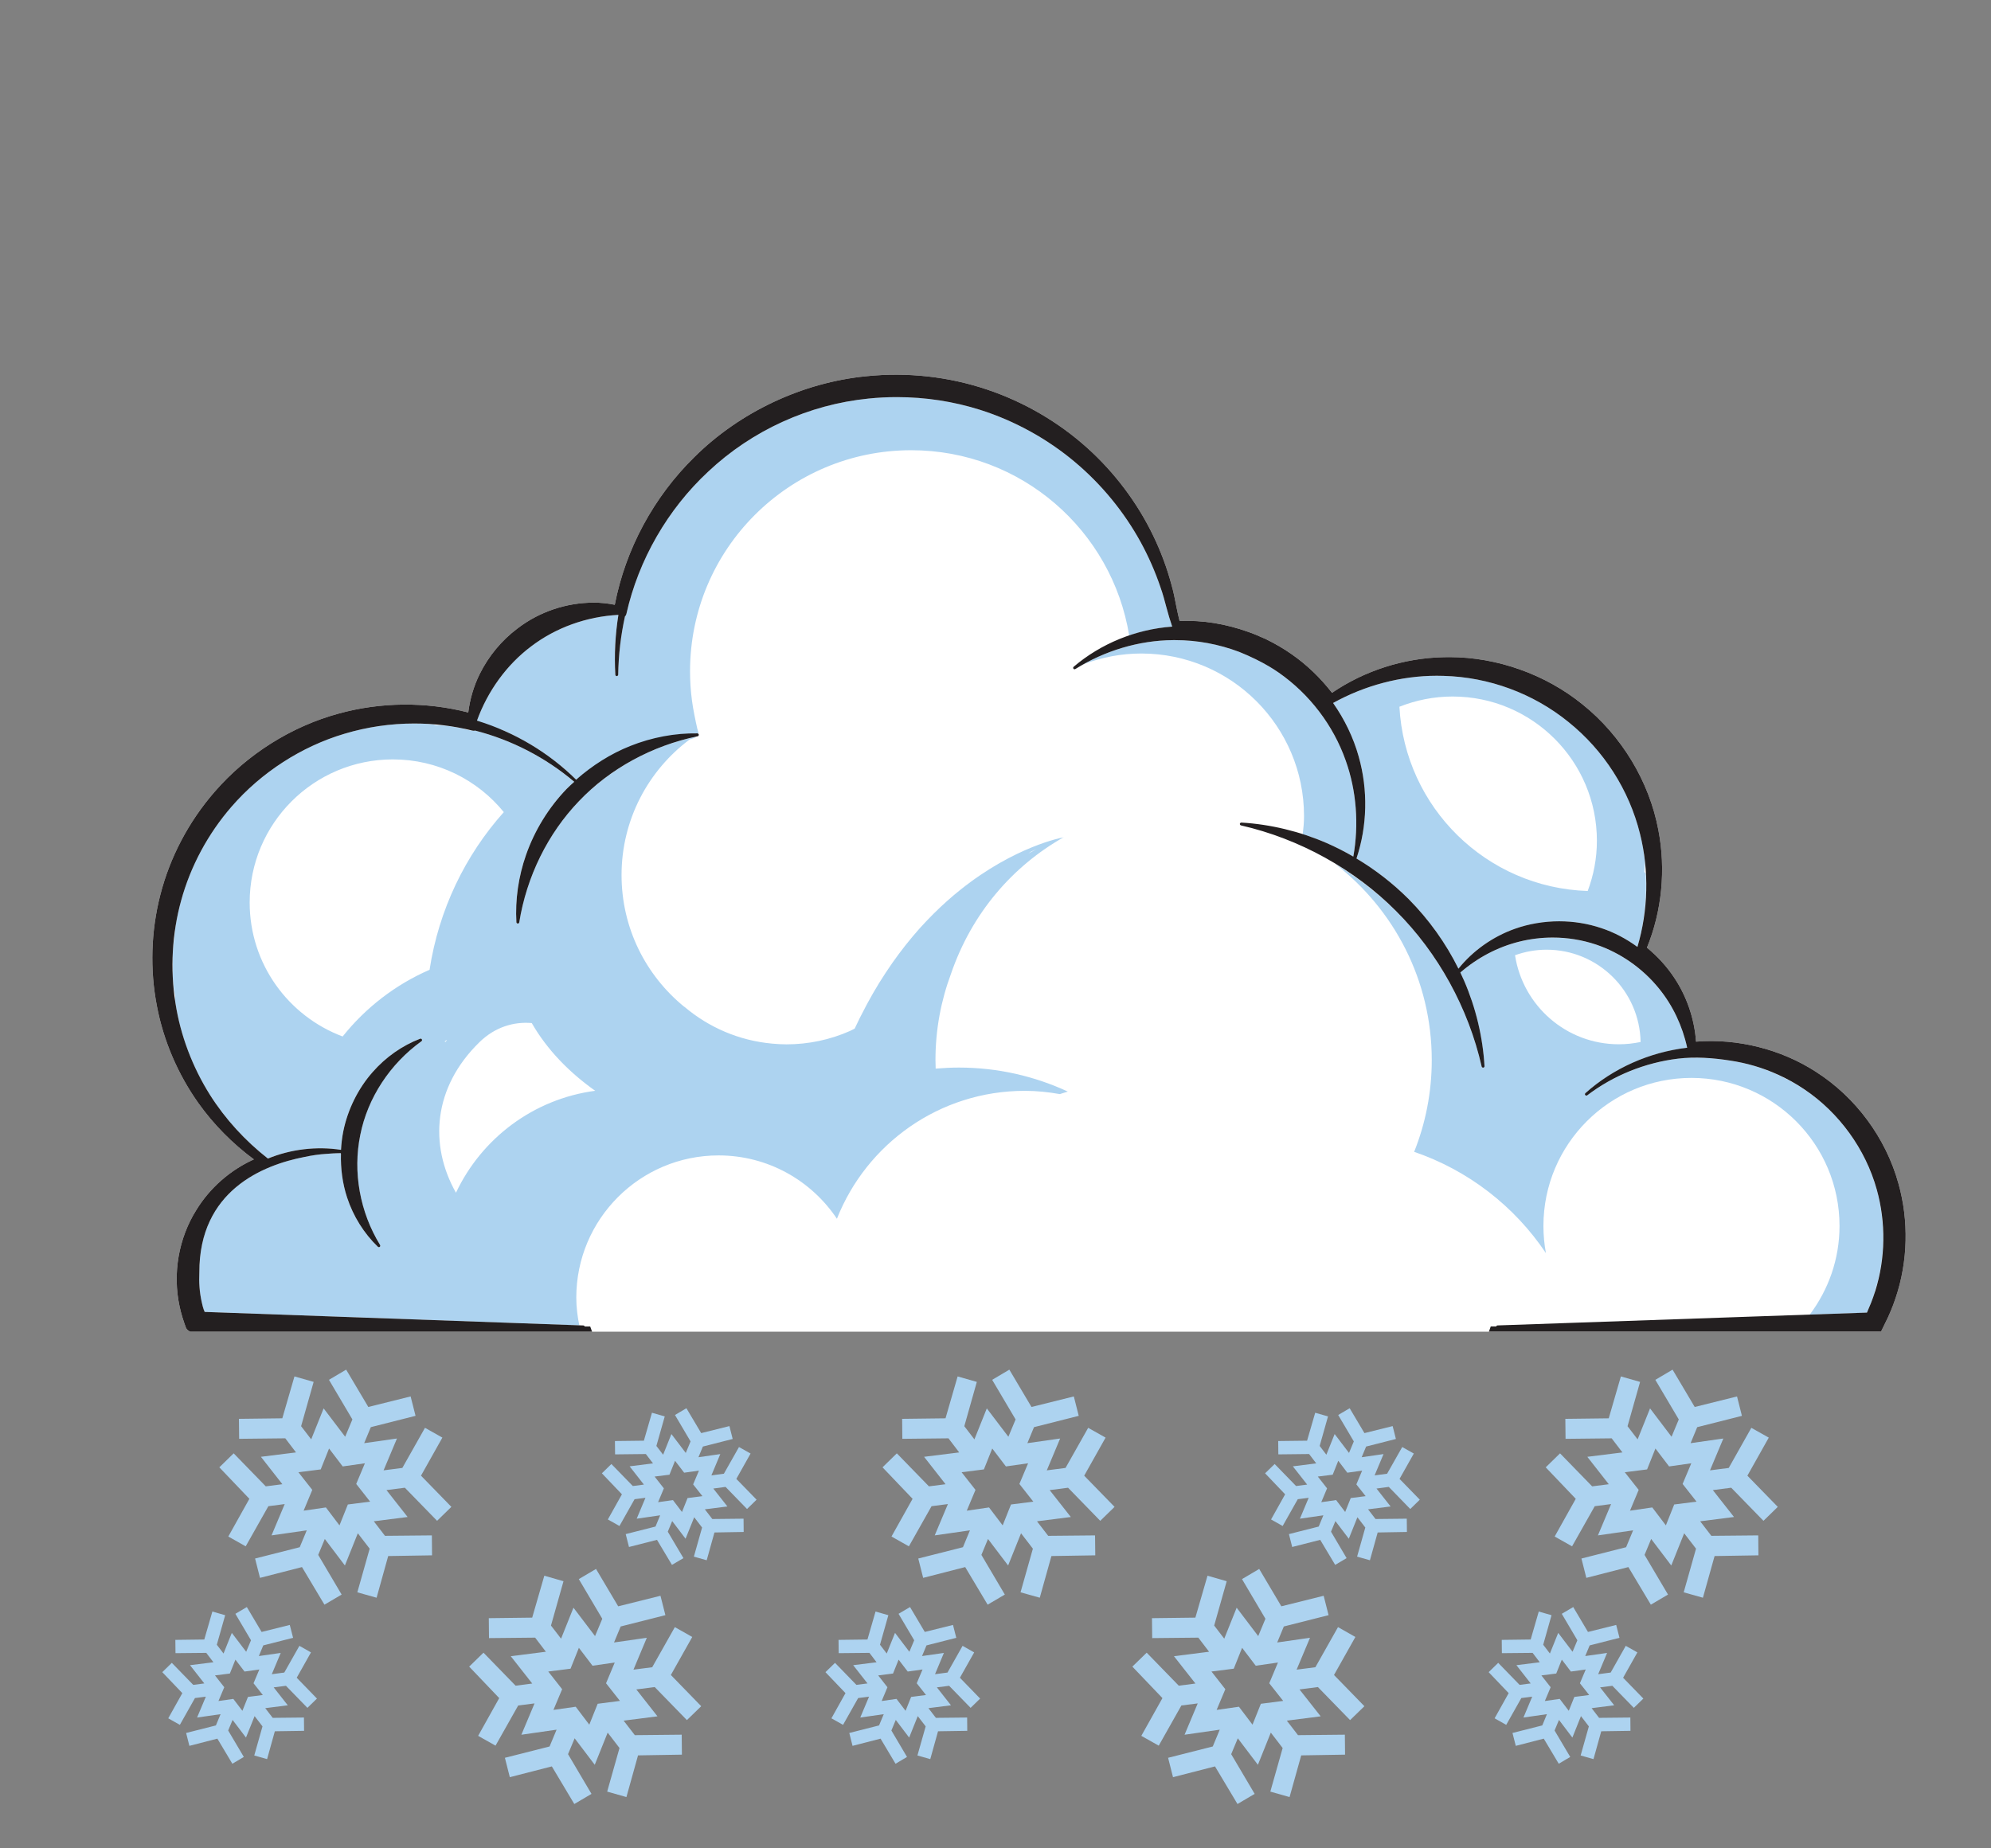 <?xml version="1.0" encoding="utf-8"?>
<!-- Generator: Adobe Illustrator 15.0.2, SVG Export Plug-In . SVG Version: 6.00 Build 0)  -->
<!DOCTYPE svg PUBLIC "-//W3C//DTD SVG 1.1//EN" "http://www.w3.org/Graphics/SVG/1.1/DTD/svg11.dtd">
<svg version="1.1" id="Layer_1" xmlns="http://www.w3.org/2000/svg" xmlns:xlink="http://www.w3.org/1999/xlink" x="0px" y="0px"
	 width="280px" height="260px" viewBox="0 0 280 260" enable-background="new 0 0 280 260" xml:space="preserve">
<rect x="0" y="0" width="280" height="260" fill="#808080" stroke="none"/>
<g>
	<g>
		<g>
			<path fill="#ADD3F0" d="M124.113,206.404l4.227,4.429l-2.967,5.304l2.447,1.381l3.187-5.646l2.299-0.299l-1.854,4.405
				l4.953-0.709l-0.983,2.371l-6.284,1.592l0.688,2.721l5.911-1.518l3.158,5.289l2.416-1.422l-3.294-5.58l0.928-2.24l2.83,3.73
				l1.817-4.531l1.665,2.166l-1.736,6.139l2.705,0.76l1.637-5.862l6.168-0.1L154,215.979l-6.59,0.062l-1.574-2.045l4.756-0.604
				l-2.975-3.783l2.588-0.334l4.527,4.654l2.014-1.963l-3.854-3.957l-0.418-0.43l3.008-5.355l-2.447-1.377l-3.186,5.643l-2.634,0.34
				l1.877-4.48l-4.608,0.656l0.932-2.252l6.291-1.592l-0.691-2.729l-5.953,1.482l-3.115-5.251l-2.415,1.433l3.295,5.572
				l-1.016,2.434l-3.033-3.989l-1.744,4.356l-1.42-1.851l1.76-6.231l-2.7-0.769l-1.703,5.892l-6.101,0.074l0.028,2.811l6.487-0.071
				l1.511,1.983l-4.939,0.617l3.021,3.857l-2.34,0.298l-4.513-4.642L124.113,206.404z M137.186,209.577l-1.953-2.483l3.134-0.396
				l1.175-2.941l1.923,2.521l3.121-0.444l-1.225,2.908l1.957,2.489l-3.137,0.4l-1.173,2.938l-1.916-2.522l-3.131,0.456
				L137.186,209.577z"/>
			<path fill="#ADD3F0" d="M116.086,235.217l2.818,2.95l-1.979,3.542l1.635,0.92l2.125-3.77l1.532-0.195l-1.236,2.936l3.303-0.473
				l-0.658,1.582l-4.188,1.062l0.457,1.813l3.941-1.015l2.105,3.531l1.615-0.957l-2.198-3.719l0.618-1.488l1.881,2.484l1.211-3.021
				l1.112,1.445l-1.159,4.092l1.806,0.513l1.091-3.916l4.11-0.063l-0.016-1.871l-4.395,0.045l-1.05-1.363l3.17-0.404l-1.98-2.521
				l1.722-0.222l3.021,3.103l1.34-1.305l-2.567-2.644L134.997,236l2.004-3.562l-1.63-0.924l-2.121,3.758l-1.757,0.233l1.251-2.993
				l-3.074,0.439l0.624-1.498l4.191-1.067l-0.462-1.812l-3.966,0.986l-2.077-3.502l-1.615,0.951l2.201,3.723l-0.678,1.617
				l-2.019-2.656l-1.166,2.902l-0.947-1.236l1.176-4.154l-1.801-0.516l-1.139,3.935l-4.066,0.052l0.021,1.869l4.323-0.042
				l1.006,1.322l-3.29,0.409l2.013,2.568l-1.56,0.203l-3.007-3.098L116.086,235.217z M124.804,237.337l-1.3-1.662l2.086-0.265
				l0.784-1.954l1.282,1.675l2.083-0.291l-0.816,1.939l1.305,1.652l-2.093,0.27l-0.782,1.953l-1.275-1.676l-2.087,0.299
				L124.804,237.337z"/>
		</g>
		<g>
			<path fill="#ADD3F0" d="M217.379,206.404l4.225,4.429l-2.965,5.304l2.445,1.381l3.189-5.646l2.299-0.299l-1.852,4.405l4.95-0.709
				l-0.985,2.371l-6.283,1.592l0.688,2.721l5.912-1.518l3.16,5.289l2.414-1.422l-3.298-5.58l0.931-2.24l2.826,3.73l1.815-4.531
				l1.666,2.166l-1.733,6.139l2.702,0.76l1.642-5.862l6.164-0.1l-0.026-2.806l-6.595,0.062l-1.571-2.045l4.758-0.604l-2.976-3.783
				l2.586-0.334L248,213.93l2.014-1.963l-3.854-3.957l-0.42-0.43l3.008-5.355l-2.451-1.377l-3.18,5.643l-2.637,0.34l1.879-4.48
				l-4.607,0.656l0.93-2.252l6.289-1.592l-0.688-2.729l-5.949,1.482l-3.115-5.251l-2.424,1.433l3.297,5.572l-1.016,2.434
				l-3.025-3.989l-1.748,4.356l-1.418-1.851l1.765-6.231l-2.701-0.769l-1.707,5.892l-6.104,0.074l0.03,2.811l6.487-0.071
				l1.513,1.983l-4.938,0.617l3.02,3.857l-2.34,0.298l-4.516-4.642L217.379,206.404z M230.453,209.577l-1.955-2.483l3.137-0.396
				l1.174-2.941l1.922,2.521l3.123-0.444l-1.223,2.908l1.957,2.489l-3.141,0.4l-1.17,2.938l-1.914-2.522l-3.133,0.456
				L230.453,209.577z"/>
			<path fill="#ADD3F0" d="M209.355,235.217l2.815,2.95l-1.978,3.542l1.632,0.92l2.125-3.77l1.53-0.195l-1.233,2.936l3.301-0.473
				l-0.651,1.582l-4.191,1.062l0.463,1.813l3.936-1.015l2.107,3.531l1.615-0.957l-2.201-3.719l0.619-1.488l1.883,2.484l1.209-3.021
				l1.109,1.445l-1.154,4.092l1.807,0.513l1.09-3.916l4.111-0.063l-0.018-1.871l-4.396,0.045l-1.049-1.363l3.174-0.404l-1.983-2.521
				l1.723-0.222l3.02,3.103l1.34-1.305l-2.569-2.644L228.264,236l2.006-3.562l-1.635-0.924l-2.121,3.758l-1.758,0.233l1.254-2.993
				l-3.074,0.439l0.623-1.498l4.193-1.067l-0.463-1.812l-3.967,0.986l-2.076-3.502l-1.609,0.951l2.193,3.723l-0.676,1.617
				l-2.018-2.656l-1.169,2.902l-0.942-1.236l1.17-4.154l-1.795-0.516l-1.137,3.935l-4.068,0.052l0.018,1.869l4.324-0.042
				l1.006,1.322l-3.287,0.409l2.012,2.568l-1.561,0.203l-3.01-3.098L209.355,235.217z M218.072,237.337l-1.303-1.662l2.09-0.265
				l0.783-1.954l1.278,1.675l2.086-0.291l-0.819,1.939l1.305,1.652l-2.088,0.27l-0.781,1.953l-1.281-1.676l-2.086,0.299
				L218.072,237.337z"/>
		</g>
		<g>
			<path fill="#ADD3F0" d="M177.912,207.245l2.82,2.954l-1.979,3.537l1.631,0.921l2.125-3.769l1.535-0.197l-1.235,2.94l3.299-0.478
				l-0.654,1.582l-4.189,1.062l0.459,1.812l3.941-1.004l2.105,3.521l1.608-0.949l-2.194-3.72l0.618-1.492l1.884,2.483l1.211-3.022
				l1.11,1.445l-1.155,4.095l1.805,0.51l1.088-3.908l4.115-0.071l-0.021-1.87l-4.396,0.047l-1.049-1.363l3.17-0.401l-1.983-2.521
				l1.728-0.232l3.021,3.111l1.34-1.312l-2.571-2.641l-0.277-0.283l2.008-3.568l-1.631-0.915l-2.127,3.754l-1.758,0.236l1.256-2.999
				l-3.074,0.443l0.625-1.502l4.188-1.066l-0.457-1.812l-3.967,0.987l-2.078-3.499l-1.613,0.95l2.197,3.719l-0.676,1.62
				l-2.021-2.658l-1.164,2.907l-0.942-1.235l1.174-4.154l-1.803-0.514l-1.14,3.93l-4.062,0.049l0.019,1.876l4.328-0.048l1.002,1.316
				l-3.291,0.415l2.016,2.567l-1.559,0.203l-3.013-3.096L177.912,207.245z M186.629,209.363l-1.301-1.661l2.092-0.259l0.785-1.961
				l1.275,1.677l2.082-0.292l-0.812,1.939l1.305,1.652l-2.096,0.27l-0.783,1.959l-1.273-1.677l-2.088,0.298L186.629,209.363z"/>
			<path fill="#ADD3F0" d="M159.248,234.438l4.23,4.429l-2.972,5.309l2.451,1.38l3.185-5.652l2.297-0.291l-1.851,4.408l4.949-0.713
				l-0.981,2.364l-6.283,1.593l0.69,2.725l5.906-1.516l3.162,5.291l2.416-1.425l-3.3-5.588l0.931-2.231l2.825,3.727l1.816-4.527
				l1.666,2.166l-1.734,6.133l2.705,0.767l1.638-5.863l6.166-0.103l-0.027-2.809l-6.592,0.066l-1.571-2.039l4.76-0.609l-2.978-3.783
				l2.588-0.334l4.527,4.65l2.014-1.955l-3.854-3.961l-0.422-0.431l3.008-5.349l-2.444-1.385l-3.183,5.643l-2.639,0.34l1.883-4.484
				l-4.612,0.661l0.932-2.252l6.293-1.591l-0.692-2.727l-5.949,1.483l-3.115-5.256l-2.42,1.427l3.297,5.581l-1.016,2.437
				l-3.031-3.994l-1.746,4.356l-1.416-1.845l1.762-6.237l-2.701-0.774l-1.705,5.896l-6.104,0.076l0.031,2.804l6.487-0.065
				l1.511,1.983l-4.937,0.628l3.021,3.844l-2.341,0.306l-4.516-4.646L159.248,234.438z M172.322,237.616l-1.951-2.489l3.135-0.396
				l1.174-2.938l1.918,2.518l3.125-0.449l-1.223,2.918l1.957,2.48l-3.137,0.404l-1.176,2.938l-1.912-2.521l-3.135,0.446
				L172.322,237.616z"/>
		</g>
		<g>
			<path fill="#ADD3F0" d="M30.845,206.404l4.226,4.429l-2.963,5.304l2.445,1.381l3.189-5.646l2.297-0.299l-1.852,4.405l4.952-0.709
				l-0.986,2.371l-6.279,1.592l0.688,2.721l5.907-1.518l3.159,5.289l2.417-1.422l-3.295-5.58l0.929-2.24l2.824,3.73l1.818-4.531
				l1.667,2.166l-1.735,6.139l2.708,0.76l1.632-5.862l6.167-0.1l-0.026-2.806l-6.593,0.062l-1.573-2.045l4.757-0.604l-2.975-3.783
				l2.585-0.334l4.533,4.654l2.01-1.963l-3.852-3.957l-0.42-0.43l3.007-5.355l-2.445-1.377l-3.185,5.643l-2.638,0.34l1.882-4.48
				l-4.611,0.656l0.933-2.252l6.291-1.592l-0.693-2.729l-5.95,1.482l-3.116-5.251l-2.417,1.433l3.295,5.572l-1.016,2.434
				l-3.03-3.989l-1.747,4.356l-1.42-1.851l1.764-6.231l-2.699-0.769l-1.708,5.892l-6.102,0.074l0.031,2.811l6.489-0.071l1.508,1.983
				l-4.936,0.617l3.019,3.857l-2.338,0.298l-4.513-4.642L30.845,206.404z M43.917,209.577l-1.952-2.483l3.138-0.396l1.174-2.941
				l1.919,2.521l3.122-0.444l-1.222,2.908l1.957,2.489l-3.134,0.4l-1.177,2.938l-1.911-2.522l-3.132,0.456L43.917,209.577z"/>
			<path fill="#ADD3F0" d="M22.822,235.217l2.82,2.95l-1.98,3.542l1.632,0.92l2.125-3.77l1.531-0.195l-1.234,2.936l3.304-0.473
				l-0.656,1.582l-4.189,1.062l0.459,1.813l3.936-1.015l2.108,3.531l1.612-0.957l-2.2-3.719l0.619-1.488l1.884,2.484l1.213-3.021
				l1.11,1.445l-1.158,4.092l1.804,0.513l1.09-3.916l4.112-0.063l-0.019-1.871l-4.393,0.045l-1.05-1.363l3.171-0.404l-1.983-2.521
				l1.724-0.222l3.019,3.103l1.341-1.305l-2.566-2.644L41.729,236l2.004-3.562l-1.628-0.924l-2.125,3.758l-1.757,0.233l1.255-2.993
				l-3.077,0.439l0.622-1.498l4.194-1.067l-0.464-1.812l-3.963,0.986l-2.077-3.502l-1.612,0.951l2.198,3.723l-0.679,1.617
				l-2.02-2.656l-1.164,2.902l-0.946-1.236l1.176-4.154l-1.799-0.516l-1.138,3.935l-4.07,0.052l0.021,1.869l4.326-0.042l1.008,1.322
				l-3.293,0.409l2.014,2.568l-1.559,0.203l-3.012-3.098L22.822,235.217z M31.539,237.337l-1.304-1.662l2.092-0.265l0.782-1.954
				l1.281,1.675l2.082-0.291l-0.817,1.939l1.306,1.652l-2.089,0.27l-0.783,1.953l-1.278-1.676l-2.088,0.299L31.539,237.337z"/>
		</g>
		<g>
			<path fill="#ADD3F0" d="M84.645,207.245l2.818,2.954l-1.978,3.537l1.632,0.921l2.125-3.769l1.531-0.197l-1.232,2.94l3.301-0.478
				l-0.656,1.582l-4.191,1.062l0.461,1.812l3.939-1.004l2.105,3.521l1.613-0.949l-2.201-3.72l0.619-1.492l1.883,2.483l1.215-3.022
				l1.109,1.445l-1.156,4.095l1.803,0.51l1.09-3.908l4.112-0.071l-0.018-1.87l-4.394,0.047l-1.051-1.363l3.174-0.401l-1.983-2.521
				l1.722-0.232l3.021,3.111l1.342-1.312l-2.568-2.641l-0.279-0.283l2.004-3.568l-1.631-0.915l-2.124,3.754l-1.757,0.236
				l1.254-2.999l-3.072,0.443l0.62-1.502l4.192-1.066l-0.457-1.812l-3.97,0.987l-2.079-3.499l-1.609,0.95l2.193,3.719l-0.674,1.62
				l-2.02-2.658l-1.164,2.907l-0.948-1.235l1.176-4.154l-1.8-0.514l-1.136,3.93l-4.07,0.049l0.021,1.876l4.328-0.048l1.005,1.316
				l-3.29,0.415l2.01,2.567l-1.558,0.203l-3.013-3.096L84.645,207.245z M93.361,209.363l-1.303-1.661l2.091-0.259l0.784-1.961
				l1.28,1.677l2.082-0.292l-0.817,1.939l1.308,1.652l-2.094,0.27l-0.783,1.959l-1.273-1.677l-2.088,0.298L93.361,209.363z"/>
			<path fill="#ADD3F0" d="M65.982,234.438l4.225,4.429l-2.965,5.309l2.446,1.38l3.188-5.652l2.298-0.291l-1.853,4.408l4.953-0.713
				l-0.985,2.364l-6.283,1.593l0.689,2.725l5.911-1.516l3.159,5.291l2.418-1.425l-3.3-5.588l0.93-2.231l2.827,3.727l1.817-4.527
				l1.663,2.166l-1.732,6.133l2.706,0.767l1.633-5.863l6.17-0.103l-0.027-2.809l-6.594,0.066l-1.574-2.039l4.76-0.609l-2.975-3.783
				l2.586-0.334l4.527,4.65l2.014-1.955l-3.85-3.961l-0.421-0.431l3.01-5.349l-2.448-1.385l-3.184,5.643l-2.636,0.34l1.879-4.484
				l-4.612,0.661l0.936-2.252l6.288-1.591l-0.692-2.727l-5.946,1.483l-3.118-5.256l-2.421,1.427l3.302,5.581l-1.018,2.437
				l-3.035-3.994l-1.744,4.356l-1.419-1.845l1.761-6.237l-2.697-0.774l-1.705,5.896l-6.103,0.076l0.028,2.804l6.488-0.065
				l1.511,1.983l-4.937,0.628l3.019,3.844l-2.339,0.306l-4.517-4.646L65.982,234.438z M79.055,237.616l-1.952-2.489l3.132-0.396
				l1.175-2.938l1.918,2.518l3.125-0.449l-1.223,2.918l1.956,2.48l-3.134,0.404l-1.178,2.938l-1.912-2.521l-3.13,0.446
				L79.055,237.616z"/>
		</g>
		<g>
			<g>
				<path fill="#FFFFFF" d="M182.432,118.095c0.215,0.107,0.437,0.203,0.646,0.316c0.004-0.033,0.01-0.078,0.016-0.119
					C182.873,118.226,182.658,118.157,182.432,118.095z"/>
			</g>
			<g>
				<path fill="#FFFFFF" d="M165.408,114.425c4.922,0,9.652,0.82,14.072,2.305c-4.027-1.619-8.416-2.521-13.021-2.521
					c-1.945,0-3.846,0.166-5.697,0.471C162.285,114.521,163.836,114.425,165.408,114.425z"/>
			</g>
			<path fill="#FFFFFF" d="M266.979,166.466c-1.776-6.405-6.01-12.127-11.602-15.7c-4.883-3.166-10.998-4.714-16.859-4.242
				c-0.219-3.172-1.291-6.338-3.063-8.988c-1.033-1.564-2.326-2.986-3.84-4.232c2.104-5.154,2.678-11.01,1.606-16.549
				c-1.279-6.826-5.17-13.271-10.67-17.672c-5.201-4.227-12.025-6.65-18.715-6.65c-0.283,0-0.561,0-0.832,0.012
				c-5.562,0.119-11.102,1.891-15.678,5.012c-1.648-2.129-3.559-3.953-5.676-5.432c-1.103-0.775-2.301-1.473-3.67-2.146
				c-0.105-0.051-0.207-0.09-0.312-0.131l-0.182-0.078c-0.453-0.205-0.912-0.402-1.381-0.584c-0.183-0.068-0.369-0.137-0.545-0.197
				c-3.166-1.133-6.457-1.689-9.668-1.525c-0.158-0.611-0.304-1.285-0.459-2.061c-0.193-1.014-0.396-2.057-0.697-3.094
				c-0.629-2.344-1.488-4.648-2.555-6.854c-2.213-4.604-5.408-8.863-9.242-12.318c-4.051-3.658-8.939-6.508-14.126-8.242
				c-5.408-1.822-11.242-2.469-16.992-1.873c-8.973,0.883-17.779,5.029-24.168,11.373c-5.732,5.619-9.691,12.971-11.195,20.775
				c-0.994-0.199-1.963-0.301-2.949-0.301c-3.867,0-7.68,1.291-10.727,3.631c-2.232,1.672-4.076,3.896-5.328,6.43
				c-0.82,1.658-1.367,3.512-1.602,5.391c-5.947-1.533-12.307-1.473-18.197,0.148c-6.684,1.818-12.891,5.727-17.467,11.006
				c-3.648,4.191-6.293,9.215-7.646,14.527c-1.309,5.092-1.473,10.508-0.465,15.666c0.924,4.832,2.934,9.521,5.807,13.578
				c2.141,3.015,4.83,5.736,7.826,7.941c-3.336,1.506-6.184,4.004-8.088,7.102c-2.51,3.994-3.369,8.955-2.361,13.595
				c0.109,0.51,0.229,0.975,0.359,1.397l0.043,0.148c0.051,0.176,0.102,0.34,0.24,0.736l0.24,0.68
				c0.035,0.078,0.137,0.316,0.439,0.486l0.168,0.092h29.838h26.678h126.121h2.34h52.804l0.987-2.029l0.39-0.895
				c0.223-0.543,0.479-1.189,0.692-1.857C268.322,177.415,268.455,171.698,266.979,166.466z"/>
			<g>
				<path fill="#ADD3F0" d="M231.443,122.909c-0.062-0.092-0.125-0.182-0.205-0.256c0.055-0.48,0.082-0.963,0.102-1.443
					c-0.027-0.277-0.078-0.549-0.117-0.822c-0.053-0.379-0.098-0.77-0.166-1.148c-0.113-0.652-0.254-1.303-0.416-1.943
					c-1.52-6.162-5.1-11.758-10.084-15.752c-4.936-4.004-11.166-6.305-17.545-6.469c-0.326-0.012-0.643-0.016-0.963-0.016
					c-5.01,0-10.133,1.359-14.57,3.828c1.613,2.305,2.857,4.871,3.601,7.539c1.334,4.707,1.209,9.771-0.312,14.336
					c2.646,1.58,5.123,3.5,7.311,5.686c2.854,2.867,5.262,6.23,7.029,9.811c2.039-2.531,4.83-4.514,7.961-5.619
					c1.936-0.686,4.08-1.047,6.199-1.047c2.039,0,4.037,0.322,5.94,0.963c1.801,0.601,3.519,1.512,5.067,2.646
					c0.232-0.775,0.423-1.568,0.586-2.367c0.029-0.137,0.056-0.271,0.082-0.408C231.414,127.95,231.578,125.423,231.443,122.909z
					 M223.283,125.333c-14.242-0.459-25.717-11.752-26.479-25.918c2.315-0.918,4.84-1.439,7.481-1.439
					c11.205,0,20.291,9.086,20.291,20.289C224.578,120.757,224.107,123.136,223.283,125.333z"/>
				<path fill="#ADD3F0" d="M24.524,139.663c-0.014-0.125-0.025-0.25-0.037-0.379c-0.002,0-0.002-0.007-0.006-0.019
					C24.495,139.402,24.506,139.532,24.524,139.663z"/>
				<path fill="#ADD3F0" d="M183.389,114.798c0,0.873-0.08,1.717-0.182,2.555h0.006c1.145,0.367,2.277,0.77,3.373,1.246
					c1.266,0.555,2.512,1.189,3.73,1.896c0.805-4.502,0.447-9.254-1.062-13.484c-1.744-4.975-5.098-9.369-9.43-12.395
					c-0.441-0.311-0.904-0.6-1.365-0.877c-0.623-0.357-1.248-0.709-1.888-1.014c-0.752-0.375-1.518-0.703-2.305-1.025
					c-2.854-1.076-5.908-1.654-8.973-1.654h-0.344c-4.748,0.033-9.619,1.484-13.723,4.066c0.422-0.266,0.873-0.498,1.312-0.742
					c2.485-0.916,5.16-1.443,7.963-1.443C173.143,91.927,183.389,102.161,183.389,114.798z"/>
				<path fill="#ADD3F0" d="M161.65,88.612c0.106-0.021,0.213-0.045,0.322-0.062c0.948-0.186,1.903-0.334,2.875-0.406
					c-0.304-0.879-0.562-1.768-0.798-2.646c-0.248-0.939-0.506-1.914-0.838-2.848c-0.741-2.203-1.688-4.361-2.81-6.406
					c-2.321-4.232-5.5-8.111-9.211-11.227c-3.885-3.279-8.496-5.816-13.319-7.352c-3.779-1.195-7.729-1.801-11.742-1.801
					c-1.332,0-2.674,0.066-3.99,0.203c-8.369,0.832-16.367,4.469-22.525,10.258c-5.725,5.312-9.82,12.432-11.529,20.045
					c-0.031,0.137-0.098,0.25-0.193,0.328c-0.59,2.668-0.912,5.432-0.957,8.207c0,0.107-0.09,0.199-0.199,0.205
					c-0.113,0-0.197-0.092-0.203-0.193c-0.162-2.82-0.012-5.652,0.43-8.422c-4.457,0.232-8.793,1.783-12.273,4.434
					c-3.432,2.578-6.104,6.271-7.609,10.428c0.029,0.018,0.064,0.029,0.088,0.047c0.707,0.645,2.637,0.922,3.557,1.312
					c1.246,0.545,2.459,1.168,3.631,1.854c2.402,1.404,4.662,3.104,6.633,5.074c1.557-0.703,2.846-2.254,4.463-3.064
					c4.01-2.004,8.021-3.416,12.67-3.393c0.035-0.023,0.072-0.039,0.109-0.068c-0.217-0.674-0.566-2.498-0.582-2.576
					c-0.133-0.664-0.246-1.326-0.336-2c-0.182-1.365-0.271-2.742-0.271-4.117c0-17.18,13.922-31.096,31.1-31.096
					c15.459,0,28.249,11.283,30.658,26.061C159.732,89.071,160.682,88.817,161.65,88.612z"/>
				<path fill="#ADD3F0" d="M134.854,150.171c-1.102,0-2.189,0.058-3.268,0.146c-0.01-0.401-0.029-0.805-0.029-1.207
					c0-4.26,0.775-8.332,2.17-12.092c2.932-8.563,8.662-15.18,15.904-19.274c-0.227,0.086-0.43,0.188-0.65,0.277l0.486-0.215
					c0,0-6.703,1.195-14.429,7.375c-1.232,0.984-2.482,2.096-3.74,3.348c-0.057,0.057-0.113,0.113-0.17,0.17
					c-0.617,0.623-1.238,1.273-1.854,1.959c-0.002,0.012-0.01,0.018-0.016,0.022c-0.58,0.65-1.162,1.348-1.736,2.062
					c-0.088,0.118-0.176,0.227-0.264,0.334c-0.568,0.727-1.129,1.473-1.688,2.266c-0.094,0.132-0.182,0.269-0.277,0.402
					c-0.508,0.729-1,1.483-1.496,2.276c-0.074,0.119-0.146,0.232-0.221,0.353c-0.527,0.854-1.043,1.756-1.547,2.685
					c-0.113,0.211-0.223,0.42-0.336,0.635c-0.514,0.963-1.014,1.955-1.498,3.002c-0.221,0.102-0.434,0.221-0.652,0.324
					c-2.807,1.246-5.861,1.885-8.934,1.885c-0.678,0-1.346-0.039-2.02-0.103c-0.004,0-0.004,0-0.006,0
					c-4.662-0.424-8.91-2.289-12.291-5.147c-0.035-0.023-0.066-0.045-0.098-0.062c-5.363-4.385-8.783-11.033-8.783-18.498
					c0-7.811,3.771-14.732,9.58-19.082c0.453-0.125,0.816-0.256,0.932-0.396c-0.037,0.01-0.074,0.021-0.113,0.033
					c-2.34,0.498-4.611,1.252-6.764,2.242c-0.006,0-0.01,0-0.02,0c-0.719,0.334-1.424,0.686-2.115,1.066
					c-0.064,0.039-0.125,0.078-0.189,0.117c-0.629,0.352-1.25,0.721-1.855,1.111c-0.152,0.096-0.301,0.215-0.453,0.322
					c-0.5,0.334-1.002,0.68-1.479,1.043c-0.277,0.209-0.531,0.441-0.793,0.65c-0.346,0.289-0.695,0.555-1.027,0.855
					c-0.586,0.521-1.15,1.064-1.688,1.631c-4.387,4.561-7.373,10.621-8.408,17.066c-0.018,0.09-0.104,0.164-0.199,0.164
					c-0.113,0-0.197-0.084-0.203-0.188c-0.182-3.154,0.289-6.434,1.365-9.492c1.203-3.432,3.166-6.621,5.68-9.238
					c0.346-0.357,0.723-0.686,1.088-1.025c-3.02-2.561-6.484-4.6-10.172-6.01c-1.23-0.463-2.48-0.865-3.756-1.189
					c-0.127,0.035-0.264,0.029-0.391,0c-0.439-0.006-0.943-0.186-1.398-0.305c-0.006-0.006-0.016-0.006-0.02-0.006
					c-0.74-0.148-1.484-0.271-2.23-0.375c-0.006,0-0.008,0-0.014,0c-0.441-0.045-0.863-0.045-1.305-0.051
					c-0.199-0.006-0.381-0.066-0.557-0.141c-0.883-0.068-1.764-0.119-2.656-0.119c-3.336,0-6.633,0.486-9.795,1.434
					c-6.064,1.795-11.705,5.438-15.883,10.246c-3.322,3.822-5.777,8.389-7.102,13.219c-0.318,1.145-0.57,2.322-0.768,3.506
					c-0.098,0.607-0.137,1.224-0.199,1.83c-0.064,0.584-0.156,1.156-0.191,1.734c-0.047,0.814-0.023,1.637-0.016,2.451
					c0.004,0.385-0.02,0.771-0.002,1.149c0.027,0.65,0.125,1.298,0.189,1.938c0.049,0.254,0.1,0.504,0.156,0.752
					c-0.012,0.256-0.006,0.51,0,0.771c0.012,0.096,0.012,0.196,0.027,0.288c0.697,4.515,2.379,8.978,4.859,12.921
					c2.148,3.397,4.963,6.463,8.146,8.954c3.213-1.319,6.863-1.756,10.279-1.225c0.049-0.871,0.148-1.731,0.318-2.588
					c0.617-3.064,2.08-6.033,4.123-8.345c1.846-2.106,4.156-3.731,6.689-4.701c0.094-0.038,0.197,0.007,0.246,0.093
					c0.047,0.09,0.025,0.203-0.061,0.26c-4.434,3.188-7.572,7.986-8.604,13.175c-1.07,5.217-0.057,10.858,2.781,15.485
					c0.051,0.09,0.035,0.196-0.045,0.267c-0.037,0.028-0.08,0.041-0.125,0.041c-0.053,0-0.102-0.013-0.141-0.058
					c-1.961-1.888-3.455-4.283-4.328-6.935c-0.65-1.987-0.918-4.071-0.861-6.162c-0.02,0-0.039,0-0.057,0l0.057-0.067
					c0,0-0.787-0.006-2.033,0.097c-1.037,0.062-2.061,0.215-3.07,0.432c-5.912,1.139-14.846,4.764-14.811,16.25
					c-0.068,1.381,0.027,2.781,0.326,4.129c0.033,0.176,0.088,0.402,0.154,0.656c0.074,0.283,0.168,0.533,0.268,0.766l52.691,1.891
					c-0.254-1.262-0.422-2.555-0.422-3.896c0-11.046,8.959-20.007,20.01-20.007c6.941,0,13.053,3.541,16.643,8.91
					c4.16-10.535,14.412-17.994,26.419-17.994c1.688,0,3.33,0.177,4.932,0.459c0.367-0.131,0.75-0.227,1.123-0.352
					C145.514,151.389,140.331,150.171,134.854,150.171z M145.016,119.788l0.758-0.34c-0.396,0.197-0.774,0.414-1.166,0.617
					L145.016,119.788z M48.188,145.798c-7.629-2.86-13.076-10.2-13.076-18.846c0-11.117,9.016-20.129,20.133-20.129
					c6.299,0,11.918,2.883,15.607,7.414c-5.439,6.084-9.139,13.73-10.441,22.18C55.602,138.507,51.42,141.753,48.188,145.798z
					 M62.688,146.546c-0.062-0.019-0.121-0.022-0.182-0.035c0.119-0.084,0.244-0.163,0.363-0.247
					C62.807,146.357,62.743,146.448,62.688,146.546z M64.124,167.779c-3.791-6.706-3.229-14.829,3.33-21.206
					c2.139-2.072,4.744-2.884,7.328-2.662c2.191,3.801,5.275,6.935,8.92,9.526C75.01,154.593,67.723,160.141,64.124,167.779z"/>
				<path fill="#ADD3F0" d="M198.783,161.991c7.67,2.6,14.205,7.674,18.627,14.284c-0.232-1.239-0.354-2.516-0.354-3.823
					c0-11.504,9.321-20.826,20.819-20.826s20.822,9.322,20.822,20.826c0,4.684-1.57,8.993-4.188,12.473
					c0.9-0.032,1.797-0.062,2.697-0.096c0.561-0.019,1.121-0.041,1.682-0.058l0.66-0.022c0.316-0.013,0.705-0.058,1.068-0.039
					l1.932-0.067l0.576-1.371c0.168-0.431,0.35-0.935,0.516-1.455c0-0.006,0-0.012,0-0.019c0.062-0.396,0.215-0.793,0.34-1.188
					c0.049-0.17,0.107-0.346,0.148-0.521c0.078-0.328,0.146-0.656,0.209-0.99c0.057-0.262,0.113-0.527,0.158-0.793
					c0.057-0.34,0.1-0.686,0.143-1.025c0.033-0.271,0.072-0.543,0.096-0.815c0.033-0.35,0.05-0.694,0.068-1.047
					c0.012-0.262,0.033-0.521,0.037-0.787c0.01-0.362-0.004-0.729-0.01-1.094c-0.006-0.254-0.006-0.504-0.016-0.754
					c-0.023-0.367-0.062-0.742-0.094-1.104c-0.025-0.25-0.037-0.498-0.068-0.742c-0.051-0.391-0.121-0.787-0.189-1.178
					c-0.041-0.211-0.062-0.438-0.107-0.646c-0.125-0.604-0.264-1.2-0.432-1.788c-1.576-5.664-5.283-10.791-10.178-14.082
					c-0.672-0.441-1.363-0.854-2.068-1.246c-0.176-0.09-0.354-0.177-0.535-0.261c-0.541-0.282-1.086-0.549-1.647-0.786
					c-0.179-0.074-0.354-0.148-0.535-0.216c-0.707-0.289-1.426-0.545-2.157-0.766c-1.152-0.34-2.324-0.6-3.509-0.775
					c-2.416-0.375-4.896-0.561-7.332-0.266c-1.139,0.141-2.264,0.355-3.371,0.639c-1.127,0.295-2.235,0.652-3.312,1.088
					c-2.164,0.867-4.215,2.021-6.066,3.433c-0.086,0.062-0.209,0.047-0.277-0.033c-0.074-0.084-0.062-0.202,0.021-0.276
					c3.914-3.506,8.987-5.76,14.312-6.389c-0.672-3.082-2.021-5.941-3.965-8.326c-2.291-2.838-5.438-5.041-8.871-6.191
					c-1.941-0.646-3.992-0.98-6.082-0.98c-1.601,0-3.189,0.199-4.73,0.584c-3.012,0.754-5.85,2.254-8.252,4.334
					c0.182,0.385,0.363,0.771,0.533,1.16c1.643,3.789,2.633,7.941,2.865,12.014c0.004,0.107-0.068,0.197-0.177,0.209
					c-0.002,0-0.002,0-0.008,0c-0.01,0-0.01,0-0.019,0c-0.096,0-0.178-0.062-0.196-0.151c-1.861-8.226-6.129-15.983-12.019-21.857
					c-0.68-0.68-1.387-1.338-2.11-1.971c-0.394-0.346-0.806-0.674-1.214-1.004c-0.312-0.254-0.616-0.51-0.936-0.758
					c-0.574-0.438-1.154-0.861-1.752-1.275c-0.137-0.09-0.275-0.191-0.41-0.283c-0.711-0.486-1.432-0.951-2.164-1.387h-0.006
					c8.264,6.377,13.596,16.356,13.596,27.611c0,4.565-0.881,8.916-2.477,12.913C198.846,162.014,198.812,162.003,198.783,161.991z
					 M217.5,133.591c7.223,0,13.088,5.789,13.223,12.982c-0.99,0.209-2.016,0.321-3.072,0.321c-7.395,0-13.5-5.438-14.588-12.526
					C214.451,133.874,215.939,133.591,217.5,133.591z"/>
			</g>
			<path fill="#231F20" d="M266.979,166.466c-1.776-6.405-6.01-12.127-11.602-15.7c-4.883-3.166-10.998-4.714-16.859-4.242
				c-0.219-3.172-1.291-6.338-3.063-8.988c-1.033-1.564-2.326-2.986-3.84-4.232c2.104-5.154,2.678-11.01,1.606-16.549
				c-1.279-6.826-5.17-13.271-10.67-17.672c-5.201-4.227-12.025-6.65-18.715-6.65c-0.283,0-0.561,0-0.832,0.012
				c-5.562,0.119-11.102,1.891-15.678,5.012c-1.648-2.129-3.559-3.953-5.676-5.432c-1.103-0.775-2.301-1.473-3.67-2.146
				c-0.105-0.051-0.207-0.09-0.312-0.131l-0.182-0.078c-0.453-0.205-0.912-0.402-1.381-0.584c-0.183-0.068-0.369-0.137-0.545-0.197
				c-3.166-1.133-6.457-1.689-9.668-1.525c-0.158-0.611-0.304-1.285-0.459-2.061c-0.193-1.014-0.396-2.057-0.697-3.094
				c-0.629-2.344-1.488-4.648-2.555-6.854c-2.213-4.604-5.408-8.863-9.242-12.318c-4.051-3.658-8.939-6.508-14.126-8.242
				c-5.408-1.822-11.242-2.469-16.992-1.873c-8.973,0.883-17.779,5.029-24.168,11.373c-5.732,5.619-9.691,12.971-11.195,20.775
				c-0.994-0.199-1.963-0.301-2.949-0.301c-3.867,0-7.68,1.291-10.727,3.631c-2.232,1.672-4.076,3.896-5.328,6.43
				c-0.82,1.658-1.367,3.512-1.602,5.391c-5.947-1.533-12.307-1.473-18.197,0.148c-6.684,1.818-12.891,5.727-17.467,11.006
				c-3.648,4.191-6.293,9.215-7.646,14.527c-1.309,5.092-1.473,10.508-0.465,15.666c0.924,4.832,2.934,9.521,5.807,13.578
				c2.141,3.015,4.83,5.736,7.826,7.941c-3.336,1.506-6.184,4.004-8.088,7.102c-2.51,3.994-3.369,8.955-2.361,13.595
				c0.109,0.51,0.229,0.975,0.359,1.397l0.043,0.148c0.051,0.176,0.102,0.34,0.24,0.736l0.24,0.68
				c0.035,0.078,0.137,0.316,0.439,0.486l0.168,0.092h56.516l-0.262-0.73h-0.771c-0.029-0.074-0.088-0.137-0.174-0.143
				l-53.275-1.908c-0.1-0.232-0.193-0.482-0.268-0.766c-0.066-0.254-0.121-0.48-0.154-0.656c-0.299-1.348-0.395-2.748-0.326-4.129
				c-0.035-11.486,8.898-15.111,14.811-16.25c1.01-0.217,2.033-0.369,3.07-0.432c1.246-0.103,2.033-0.097,2.033-0.097
				s-0.057,0.067,0,0.067c-0.057,2.091,0.211,4.175,0.861,6.162c0.873,2.65,2.367,5.047,4.328,6.935
				c0.039,0.045,0.088,0.058,0.141,0.058c0.045,0,0.088-0.013,0.125-0.041c0.08-0.068,0.096-0.177,0.045-0.267
				c-2.838-4.627-3.852-10.271-2.781-15.485c1.031-5.188,4.17-9.984,8.604-13.175c0.086-0.057,0.107-0.17,0.061-0.26
				c-0.049-0.086-0.152-0.131-0.246-0.093c-2.533,0.97-4.844,2.595-6.689,4.701c-2.043,2.312-3.506,5.279-4.123,8.345
				c-0.17,0.854-0.27,1.717-0.318,2.588c-3.416-0.531-7.066-0.097-10.279,1.225c-3.184-2.491-5.998-5.557-8.146-8.954
				c-2.48-3.943-4.162-8.406-4.859-12.921c-0.758-4.793-0.479-9.782,0.803-14.422c1.324-4.83,3.779-9.396,7.102-13.219
				c4.178-4.809,9.818-8.451,15.883-10.246c3.162-0.947,6.459-1.434,9.795-1.434c2.775,0,5.523,0.334,8.18,0.996
				c0.127,0.029,0.264,0.035,0.391,0c5.084,1.297,9.9,3.785,13.932,7.199c-0.369,0.34-0.746,0.668-1.092,1.025
				c-2.514,2.617-4.477,5.807-5.68,9.238c-1.076,3.059-1.547,6.338-1.365,9.492c0.006,0.104,0.09,0.188,0.203,0.188
				c0.096,0,0.182-0.074,0.199-0.164c1.035-6.445,4.021-12.506,8.408-17.066c4.336-4.553,10.26-7.793,16.684-9.113
				c0.098-0.027,0.164-0.119,0.158-0.221c-0.008-0.102-0.096-0.188-0.199-0.188c-3.131-0.051-6.422,0.566-9.422,1.768
				c-2.783,1.1-5.367,2.754-7.627,4.746c-3.852-3.811-8.643-6.666-13.854-8.273c-0.023-0.018-0.059-0.029-0.088-0.047
				c1.506-4.156,4.178-7.85,7.609-10.428c3.48-2.65,7.816-4.201,12.273-4.434c-0.441,2.77-0.592,5.602-0.43,8.422
				c0.006,0.102,0.09,0.193,0.203,0.193c0.109-0.006,0.199-0.098,0.199-0.205c0.045-2.775,0.367-5.539,0.957-8.207
				c0.096-0.078,0.162-0.191,0.193-0.328c1.709-7.613,5.805-14.732,11.529-20.045c6.158-5.789,14.156-9.426,22.525-10.258
				c1.316-0.137,2.658-0.203,3.99-0.203c4.014,0,7.963,0.605,11.742,1.801c4.824,1.535,9.436,4.072,13.32,7.352
				c3.711,3.115,6.889,6.994,9.211,11.227c1.121,2.045,2.066,4.203,2.809,6.406c0.332,0.934,0.59,1.908,0.838,2.848
				c0.236,0.879,0.494,1.768,0.797,2.646c-5.096,0.373-10.018,2.379-13.852,5.646c-0.086,0.068-0.1,0.193-0.037,0.271
				c0.062,0.086,0.182,0.113,0.271,0.051c4.104-2.582,8.975-4.033,13.723-4.066h0.344c3.064,0,6.117,0.578,8.973,1.654
				c0.787,0.322,1.554,0.65,2.306,1.025c0.639,0.305,1.264,0.656,1.887,1.014c0.461,0.277,0.925,0.566,1.365,0.877
				c4.332,3.025,7.687,7.42,9.43,12.395c1.509,4.23,1.865,8.982,1.062,13.484c-1.219-0.707-2.465-1.342-3.73-1.896
				c-3.787-1.643-7.938-2.65-12.01-2.889c-0.104,0-0.195,0.068-0.217,0.17c-0.01,0.102,0.057,0.203,0.16,0.227
				c8.219,1.881,15.973,6.168,21.828,12.07c5.889,5.873,10.155,13.633,12.018,21.857c0.02,0.09,0.102,0.152,0.223,0.152
				c0.107-0.013,0.18-0.103,0.176-0.209c-0.231-4.072-1.223-8.226-2.865-12.015c-0.17-0.392-0.352-0.774-0.532-1.16
				c2.401-2.08,5.239-3.58,8.252-4.334c1.541-0.385,3.131-0.584,4.729-0.584c2.09,0,4.142,0.334,6.082,0.979
				c3.435,1.15,6.58,3.354,8.871,6.191c1.943,2.385,3.293,5.244,3.965,8.326c-5.322,0.629-10.396,2.883-14.311,6.389
				c-0.082,0.074-0.094,0.193-0.02,0.277c0.067,0.08,0.19,0.096,0.276,0.033c3.688-2.809,8.154-4.598,12.75-5.158
				c2.437-0.295,4.916-0.109,7.332,0.266c2.334,0.346,4.619,1.015,6.771,1.994c1.279,0.576,2.515,1.268,3.683,2.055
				c4.896,3.291,8.603,8.418,10.179,14.082c1.303,4.64,1.231,9.713-0.21,14.279c-0.184,0.6-0.401,1.178-0.59,1.67l-0.575,1.371
				l-51.964,1.807c-0.086,0-0.147,0.062-0.176,0.144h-0.769l-0.258,0.729h55.144l0.987-2.028l0.39-0.896
				c0.223-0.543,0.479-1.188,0.692-1.856C268.322,177.415,268.455,171.698,266.979,166.466z M225.207,130.557
				c-1.904-0.642-3.902-0.964-5.941-0.964c-2.119,0-4.264,0.361-6.199,1.048c-3.131,1.104-5.922,3.088-7.961,5.618
				c-1.768-3.579-4.176-6.943-7.028-9.811c-2.188-2.186-4.664-4.105-7.312-5.686c1.521-4.566,1.646-9.629,0.312-14.336
				c-0.742-2.668-1.986-5.234-3.6-7.539c4.438-2.469,9.561-3.828,14.569-3.828c0.32,0,0.638,0.004,0.963,0.016
				c6.38,0.164,12.609,2.465,17.546,6.469c4.983,3.994,8.563,9.59,10.084,15.752c1.301,5.178,1.155,10.773-0.365,15.904
				C228.725,132.066,227.008,131.154,225.207,130.557z"/>
		</g>
	</g>
</g>
</svg>
